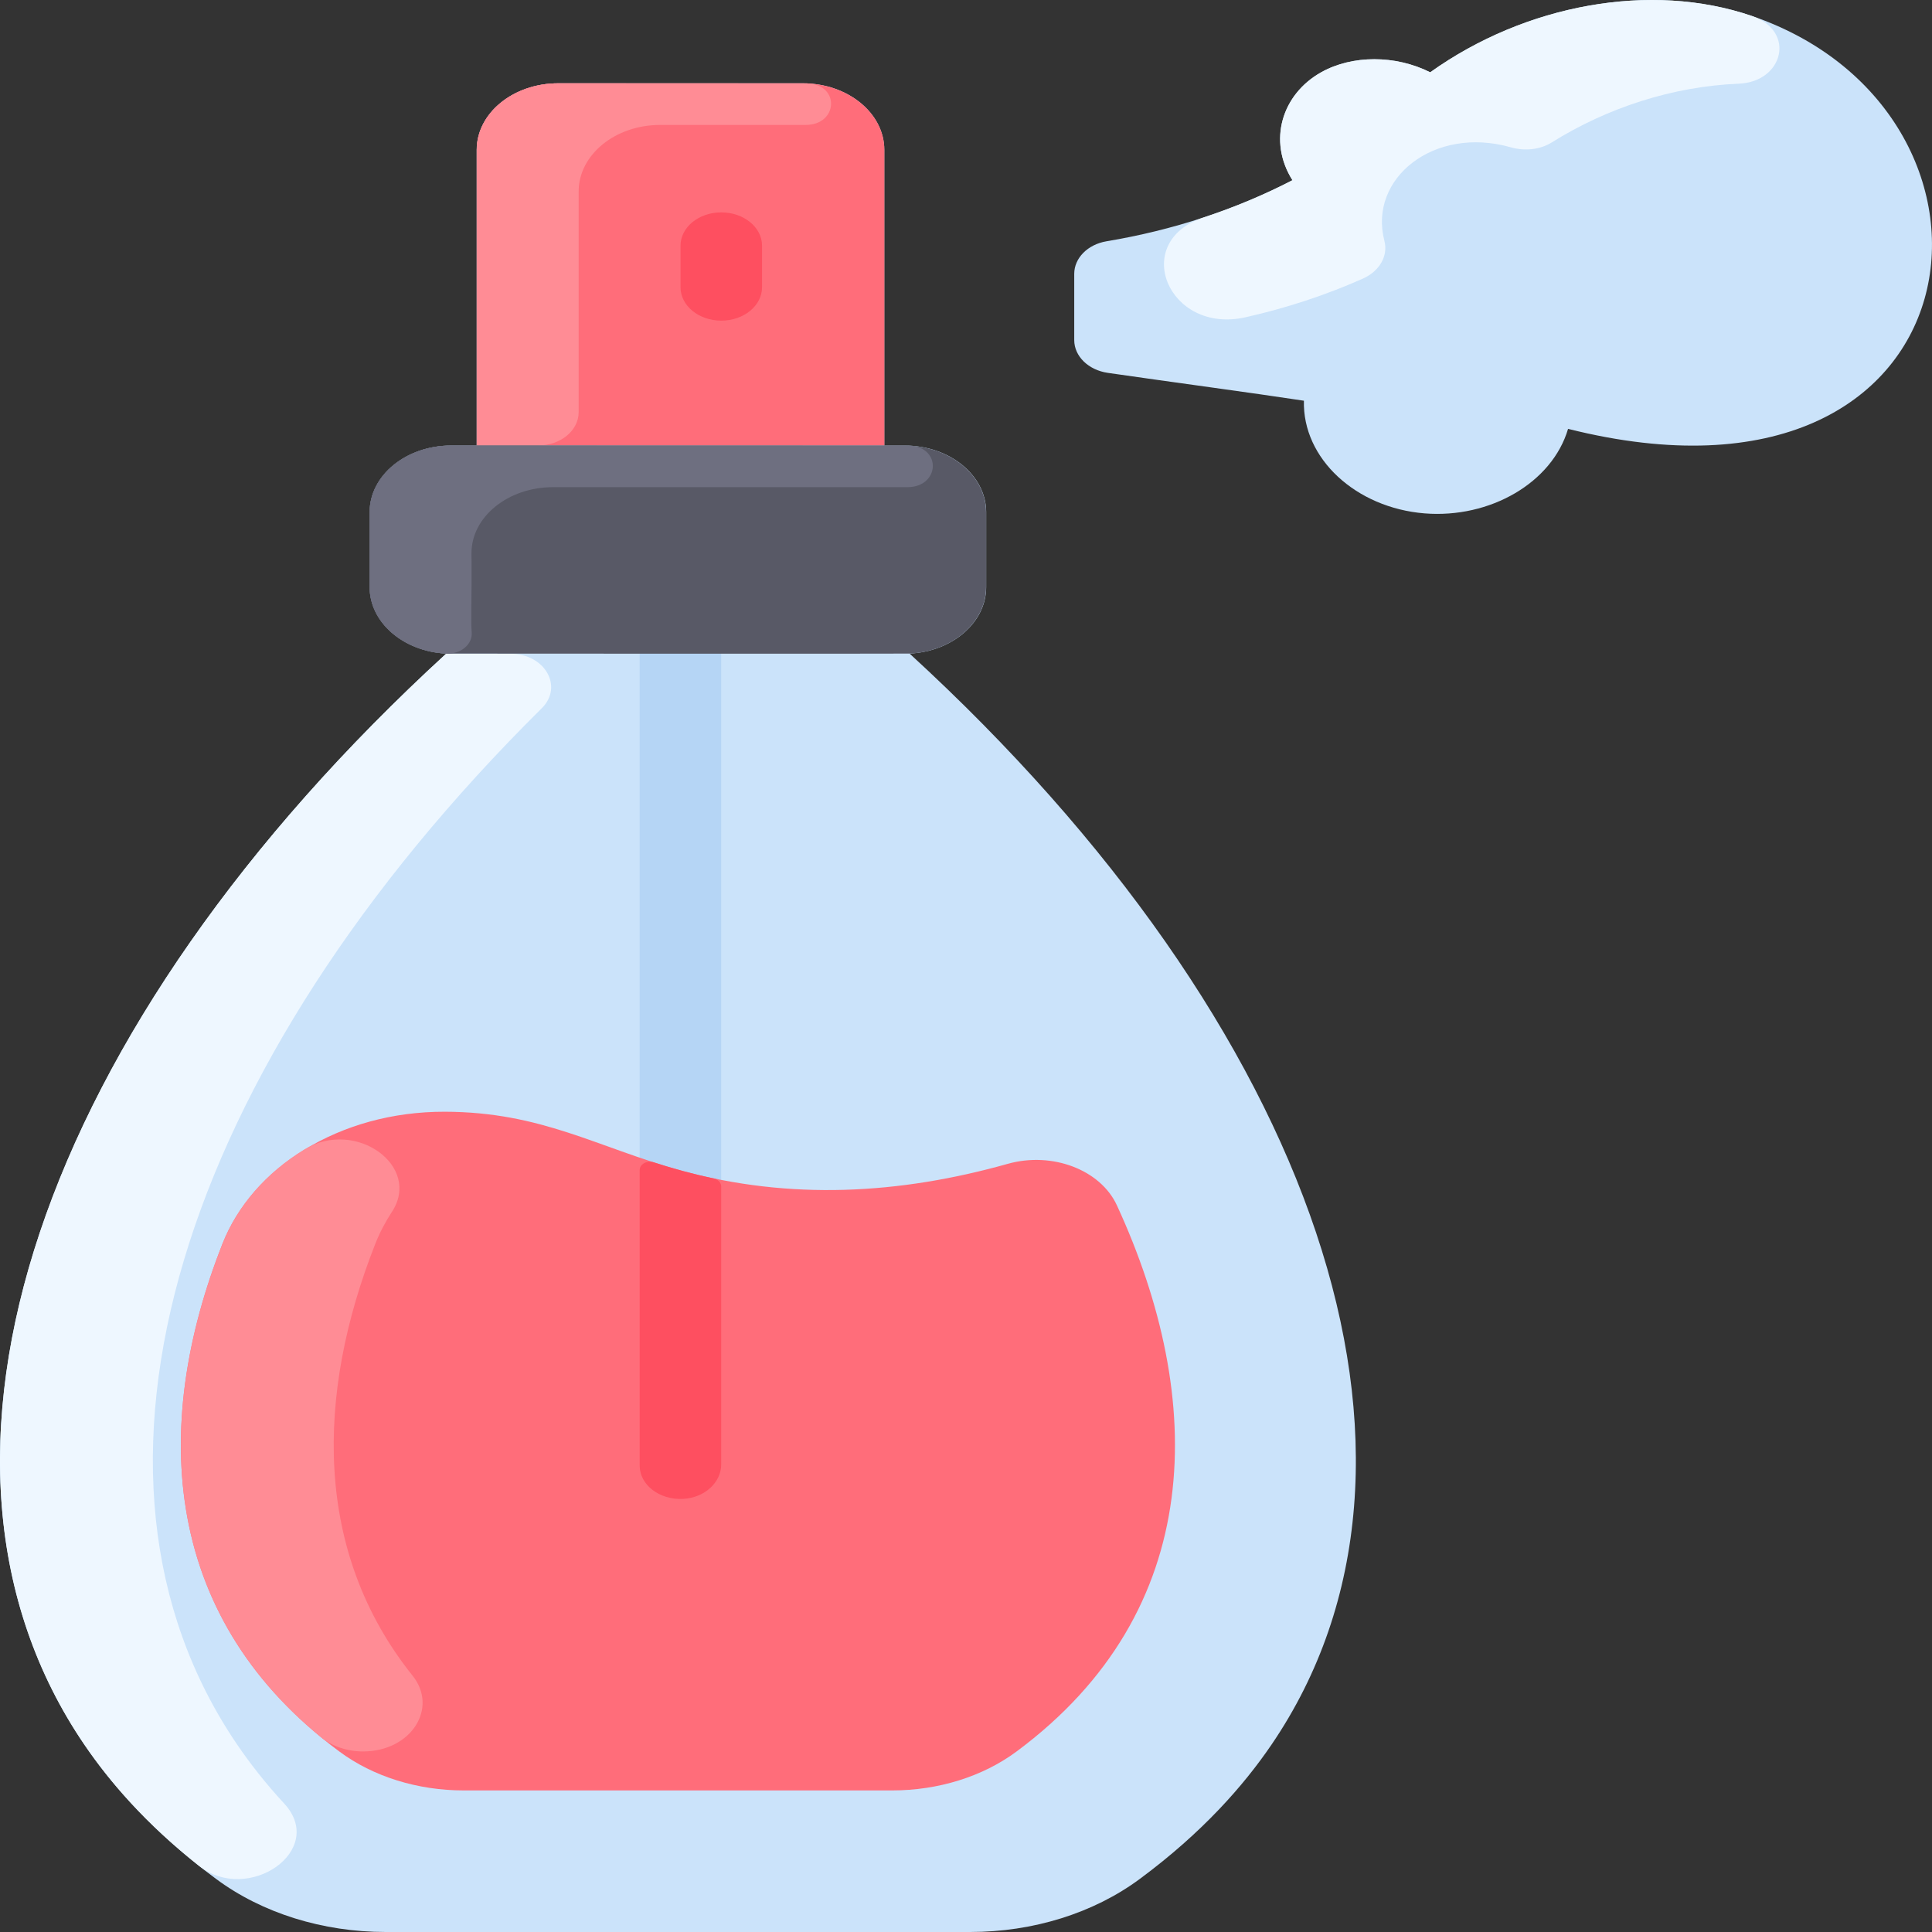 <svg width="51" height="51" viewBox="0 0 51 51" fill="none" xmlns="http://www.w3.org/2000/svg">
<rect x="0" y="0" width="51" height="51" fill="#333333" stroke="none"/>
<path d="M24.015 17.257V17.253C25.142 17.196 26.033 16.432 26.033 15.498V13.52C26.033 12.548 25.07 11.761 23.881 11.761H23.343V3.957C23.343 2.986 22.38 2.199 21.191 2.199H14.735C13.546 2.199 12.583 2.986 12.583 3.957V11.761H11.911C10.722 11.761 9.759 12.548 9.759 13.52V15.498C9.759 16.432 10.649 17.196 11.776 17.253V17.257C1.027 27.11 -2.891 38.542 2.227 46.054C2.962 47.134 4.048 48.372 5.7 49.596C6.923 50.505 8.525 51 10.18 51H25.612C27.266 51 28.868 50.505 30.092 49.596C31.744 48.372 32.829 47.134 33.565 46.054C38.682 38.543 34.764 27.11 24.015 17.257Z" fill="#CBE3FA"/>
<path d="M23.345 3.957V11.761H12.585V3.957C12.585 2.986 13.548 2.199 14.737 2.199H21.193C22.382 2.199 23.345 2.986 23.345 3.957Z" fill="#FF6D7A"/>
<path d="M46.244 0.421C53.82 3.016 52.446 14.096 41.393 11.321C40.974 12.742 39.335 13.691 37.604 13.552C35.794 13.405 34.38 12.107 34.42 10.578C33.07 10.372 30.874 10.079 29.245 9.843C28.731 9.769 28.357 9.404 28.357 8.977V7.229C28.357 6.813 28.712 6.452 29.211 6.369C30.962 6.077 32.614 5.535 34.118 4.758C33.463 3.72 33.837 2.49 34.875 1.909C35.697 1.448 36.835 1.448 37.755 1.909C40.264 0.114 43.577 -0.492 46.244 0.421Z" fill="#CBE3FA"/>
<path d="M19.04 8.464C18.446 8.464 17.964 8.07 17.964 7.584V6.485C17.964 6 18.446 5.606 19.04 5.606C19.634 5.606 20.116 6 20.116 6.485V7.584C20.116 8.07 19.634 8.464 19.04 8.464Z" fill="#FE4F60"/>
<path d="M17.962 39.569C17.368 39.569 16.886 39.175 16.886 38.69V17.257C16.886 16.771 17.368 16.377 17.962 16.377C18.556 16.377 19.038 16.771 19.038 17.257V38.69C19.038 39.175 18.556 39.569 17.962 39.569Z" fill="#B5D5F5"/>
<path d="M17.963 30.895C20.852 31.688 23.737 31.529 26.607 30.721C27.772 30.395 29.048 30.875 29.483 31.817C31.848 36.948 31.845 42.518 26.836 46.234C25.94 46.9 24.764 47.263 23.551 47.263H12.24C11.027 47.263 9.851 46.9 8.956 46.234C4.293 42.775 3.954 37.698 5.874 32.831C6.663 30.831 8.952 29.34 11.742 29.347C14.298 29.353 15.746 30.282 17.963 30.895Z" fill="#FF6D7A"/>
<path d="M19.038 31.319V38.66C19.038 39.128 18.605 39.537 18.033 39.567C17.407 39.6 16.886 39.195 16.886 38.69V30.886C16.886 30.732 17.077 30.625 17.253 30.682C17.776 30.85 18.286 30.992 18.834 31.106C18.953 31.131 19.038 31.218 19.038 31.319Z" fill="#FE4F60"/>
<path d="M5.249 49.251C3.847 48.141 2.893 47.033 2.227 46.054C-2.891 38.542 1.027 27.11 11.776 17.257V17.253C11.866 17.258 11.775 17.257 13.472 17.257C14.381 17.256 14.88 18.121 14.302 18.695C4.705 28.206 1.391 38.905 6.262 46.054C6.596 46.545 7.002 47.068 7.501 47.608C8.642 48.842 6.551 50.283 5.249 49.251Z" fill="#EEF7FF"/>
<path d="M9.583 46.234C9.163 46.234 8.761 46.096 8.465 45.852C4.26 42.407 4.031 37.5 5.873 32.831C6.268 31.829 7.021 30.959 8.04 30.34C9.387 29.52 11.14 30.782 10.345 31.991C10.171 32.257 10.024 32.538 9.908 32.831C8.333 36.824 8.276 40.965 10.892 44.235C11.576 45.09 10.855 46.234 9.583 46.234Z" fill="#FF8C95"/>
<path d="M21.266 3.298H17.427C16.238 3.298 15.275 4.085 15.275 5.056V10.882C15.275 11.367 14.793 11.761 14.199 11.761H12.585V3.957C12.585 2.986 13.549 2.199 14.737 2.199C14.737 2.199 21.283 2.2 21.327 2.202C22.181 2.245 22.121 3.298 21.266 3.298Z" fill="#FF8C95"/>
<path d="M26.03 13.52V15.498C26.03 16.432 25.14 17.197 24.013 17.253C23.885 17.26 11.79 17.254 11.774 17.253C10.647 17.197 9.756 16.432 9.756 15.498V13.52C9.756 12.548 10.719 11.761 11.908 11.761H23.878C25.067 11.761 26.03 12.548 26.03 13.52Z" fill="#585966"/>
<path d="M24.013 11.764C24.867 11.807 24.807 12.86 23.951 12.86H14.598C13.409 12.86 12.435 13.647 12.446 14.619C12.459 15.787 12.424 16.326 12.452 16.697C12.475 17.005 12.17 17.273 11.774 17.253C10.646 17.198 9.756 16.432 9.756 15.498V13.52C9.756 12.548 10.72 11.761 11.908 11.761C11.908 11.761 23.969 11.762 24.013 11.764Z" fill="#6E6F80"/>
<path d="M31.774 5.739C32.588 5.471 33.371 5.143 34.117 4.757C33.462 3.72 33.836 2.49 34.875 1.908C35.697 1.448 36.834 1.448 37.754 1.908C40.264 0.114 43.577 -0.492 46.244 0.421C47.422 0.825 47.073 2.162 45.901 2.209C44.154 2.28 42.424 2.845 40.962 3.76C40.654 3.953 40.249 3.993 39.883 3.889C37.849 3.31 36.115 4.715 36.545 6.359C36.649 6.755 36.414 7.16 35.978 7.354C34.997 7.79 33.96 8.132 32.88 8.375C30.841 8.835 29.817 6.384 31.774 5.739Z" fill="#EEF7FF"/>
</svg>
